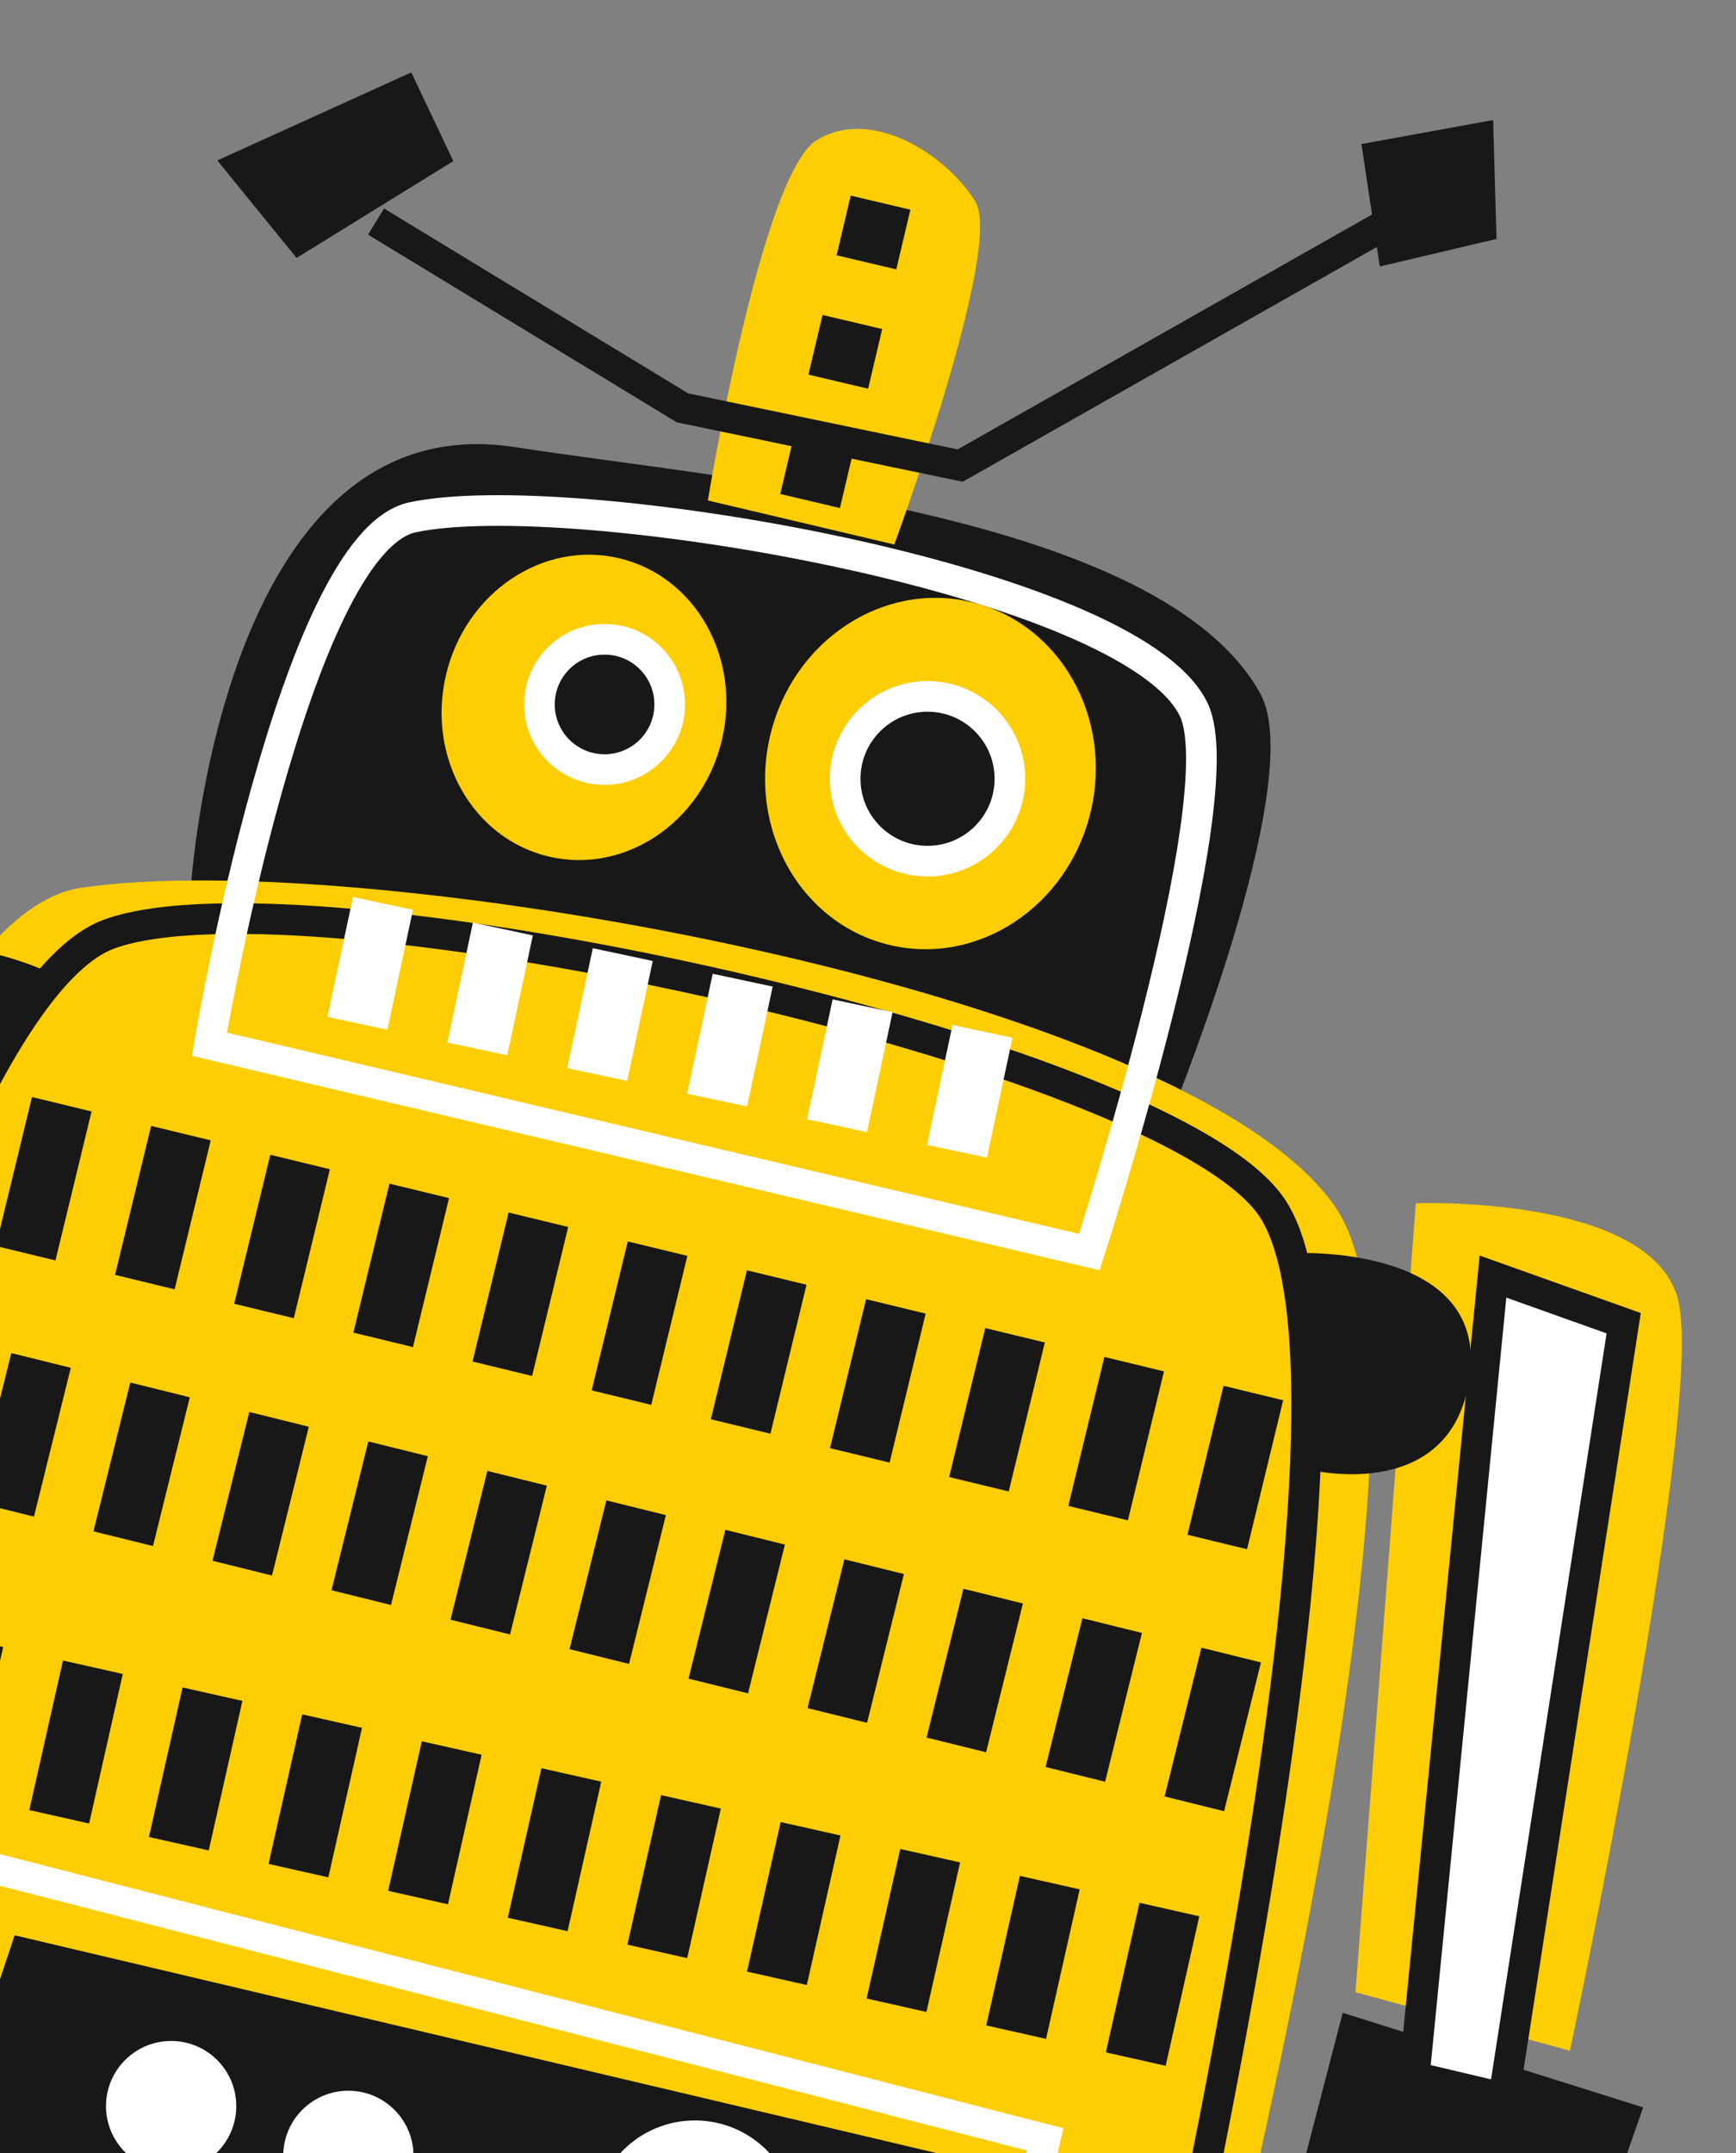 <?xml version="1.0" encoding="utf-8"?>
<!-- Generator: Adobe Illustrator 17.0.0, SVG Export Plug-In . SVG Version: 6.00 Build 0)  -->
<!DOCTYPE svg PUBLIC "-//W3C//DTD SVG 1.1//EN" "http://www.w3.org/Graphics/SVG/1.1/DTD/svg11.dtd">
<svg version="1.1" id="Layer_1" xmlns="http://www.w3.org/2000/svg" xmlns:xlink="http://www.w3.org/1999/xlink" x="0px" y="0px"
	 width="243px" height="301.333px" viewBox="0 0 243 301.333" enable-background="new 0 0 243 301.333" xml:space="preserve">
<rect x="0" y="0" width="243" height="301.333" fill="#808080" stroke="none"/>
<path fill="#181818" d="M26.687,124.578c0,0,4.053-68.475,45.503-61.99c28.632,4.48,90.396,9.231,104.254,34.547
	c6.774,12.376-13.258,60.79-13.258,60.79L26.687,124.578z"/>
<g>
	<path fill="#FECD02" d="M-60.21,324.471c0,0,31.556-194.231,71.543-200.215s155.247,14.632,175.672,44.805
		s-28.803,205.903-28.803,205.903L-60.21,324.471z"/>
	<path fill="#FECD02" d="M219.758,287.01l-30.025-8.195l8.451-110.419c0,0,32.245-1.2,36.592,13.053
		C239.123,195.702,219.758,287.01,219.758,287.01z"/>
	<path fill="#FECD02" d="M-46.294,214.242l-28.488-10.036c0,0,21.396-95.237,36.996-95.961s36.288,9.675,36.288,9.675
		L-46.294,214.242z"/>
	
		<ellipse transform="matrix(0.973 0.23 -0.23 0.973 24.954 -16.147)" fill="#FECD02" cx="81.769" cy="99.016" rx="19.843" ry="21.452"/>
	
		<ellipse transform="matrix(0.973 0.23 -0.23 0.973 28.382 -27.051)" fill="#FECD02" cx="130.279" cy="108.271" rx="23.061" ry="24.669"/>
	<path fill="#FECD02" d="M99.083,70.043l26.096,6.165c0,0,15.329-41.565,11.343-48.017c-3.986-6.452-14.482-13.34-22.225-8.557
		S99.083,70.043,99.083,70.043z"/>
</g>
<path fill="none" stroke="#181818" stroke-width="8.581" stroke-miterlimit="10" stroke-dasharray="8.581,8.581,8.581,8.581,8.581,8.581" d="
	M-34.78,319.458c0,0-16.505,51.206-11.721,58.949c4.784,7.743,34.562,16.982,37.883,12.255c3.321-4.726,15.346-60.297,15.346-60.297
	"/>
<path fill="none" stroke="#181818" stroke-width="8.581" stroke-miterlimit="10" stroke-dasharray="8.581,8.581,8.581,8.581,8.581,8.581" d="
	M83.973,348.613c0,0-12.083,51.149-7.299,58.892c4.784,7.743,31.677,15.198,37.883,12.255c12.411-5.885,20.072-56.976,20.072-56.976
	"/>
<path fill="none" stroke="#181818" stroke-width="4.29" stroke-miterlimit="10" d="M-52.772,316.31
	c0,0,36.759-174.266,68.091-185.601c27.437-9.925,148.587,16.502,162.841,38.468c18.584,28.636-23.452,197.248-23.452,197.248
	L-52.772,316.31z"/>
<polygon fill="#181818" points="-25.632,322.721 -41.586,376.262 -15.243,381.383 -3.16,330.234 "/>
<polygon fill="#181818" points="93.919,353.167 86.011,405.302 109.773,412.017 126.525,359.767 "/>
<circle fill="#181818" stroke="#FFFFFF" stroke-width="4.29" stroke-miterlimit="10" cx="84.625" cy="98.589" r="9.117"/>
<circle fill="#181818" stroke="#FFFFFF" stroke-width="4.29" stroke-miterlimit="10" cx="129.833" cy="108.993" r="11.53"/>
<line fill="#FECD02" stroke="#181818" stroke-width="21.452" stroke-miterlimit="10" stroke-dasharray="8.581,8.581,8.581,8.581,8.581,8.581" x1="177.084" y1="206.395" x2="-4.301" y2="162.444"/>
<path fill="none" stroke="#FFFFFF" stroke-width="4.29" stroke-miterlimit="10" d="M57.748,72.401
	c22.053-4.709,100.687,8.649,109.358,26.936c5.885,12.411-14.623,75.897-14.623,75.897L29.308,146.137
	C29.308,146.137,41.163,75.944,57.748,72.401z"/>
<line fill="none" stroke="#FFFFFF" stroke-width="17.161" stroke-miterlimit="10" stroke-dasharray="8.581,8.581,8.581,8.581,8.581,8.581" x1="47.621" y1="133.931" x2="144.149" y2="154.53"/>
<polyline fill="none" stroke="#181818" stroke-width="4.29" stroke-miterlimit="10" points="52.638,31.011 95.533,57.081 
	134.402,65.161 194.618,31.033 "/>
<polygon fill="#181818" points="187.949,281.7 175.808,328.427 184.406,329.356 193.266,310.509 189.625,330.589 199.266,331.765 
	206.59,314.759 207.371,334.781 216.461,333.622 230.007,294.942 "/>
<polygon fill="#181818" points="-48.02,221.549 -92.298,217.702 -98.594,253.686 -89.446,256.949 -83.166,239.697 -84.169,262.604 
	-71.643,265.563 -68.552,243.149 -66.728,263.418 -52.664,264.536 "/>
<polygon fill="none" stroke="#FFFFFF" stroke-width="4.29" stroke-miterlimit="10" points="-7.458,259.786 146.293,299.413 
	135.443,345.342 -20.585,310.688 "/>
<polygon fill="#181818" points="2.052,270.849 132.534,301.673 125.193,337.411 -9.217,304.556 "/>
<polygon fill="#FFFFFF" stroke="#181818" stroke-width="4.29" stroke-miterlimit="10" points="-15.446,125.646 -61.722,228.231 
	-74.001,224.228 -35.279,120.961 "/>
<polygon fill="#FFFFFF" stroke="#181818" stroke-width="4.29" stroke-miterlimit="10" points="208.983,178.663 227.279,185.189 
	210.478,293.635 197.952,290.676 "/>
<circle fill="#FFFFFF" cx="48.762" cy="301.721" r="9.117"/>
<circle fill="#FFFFFF" cx="23.956" cy="294.759" r="9.117"/>
<circle fill="#FFFFFF" cx="97.273" cy="310.977" r="14.212"/>
<polygon fill="#181818" points="190.574,20.159 193.138,37.297 209.479,33.442 209.002,16.798 "/>
<polygon fill="#181818" points="41.517,36.099 63.455,22.545 57.57,10.134 30.413,22.455 "/>
<line fill="none" stroke="#181818" stroke-width="8.581" stroke-miterlimit="10" stroke-dasharray="8.581,8.581,8.581,8.581,8.581,8.581" x1="123.257" y1="28.363" x2="109.694" y2="85.775"/>
<line fill="#FECD02" stroke="#181818" stroke-width="21.452" stroke-miterlimit="10" stroke-dasharray="8.581,8.581,8.581,8.581,8.581,8.581" x1="-17.658" y1="195.658" x2="178.094" y2="244.105"/>
<line fill="#FECD02" stroke="#181818" stroke-width="21.452" stroke-miterlimit="10" stroke-dasharray="8.581,8.581,8.581,8.581,8.581,8.581" x1="-27.028" y1="235.325" x2="169.71" y2="279.596"/>
<path fill="#181818" d="M8.374,136.783c0,0-19.644-10.151-28.866,0.896s13.06,24.025,13.06,24.025L8.374,136.783z"/>
<path fill="#181818" d="M181.103,175.383c0,0,26.779-1.389,24.674,16.85c-2.104,18.239-21.938,13.553-21.938,13.553L181.103,175.383
	z"/>
</svg>
